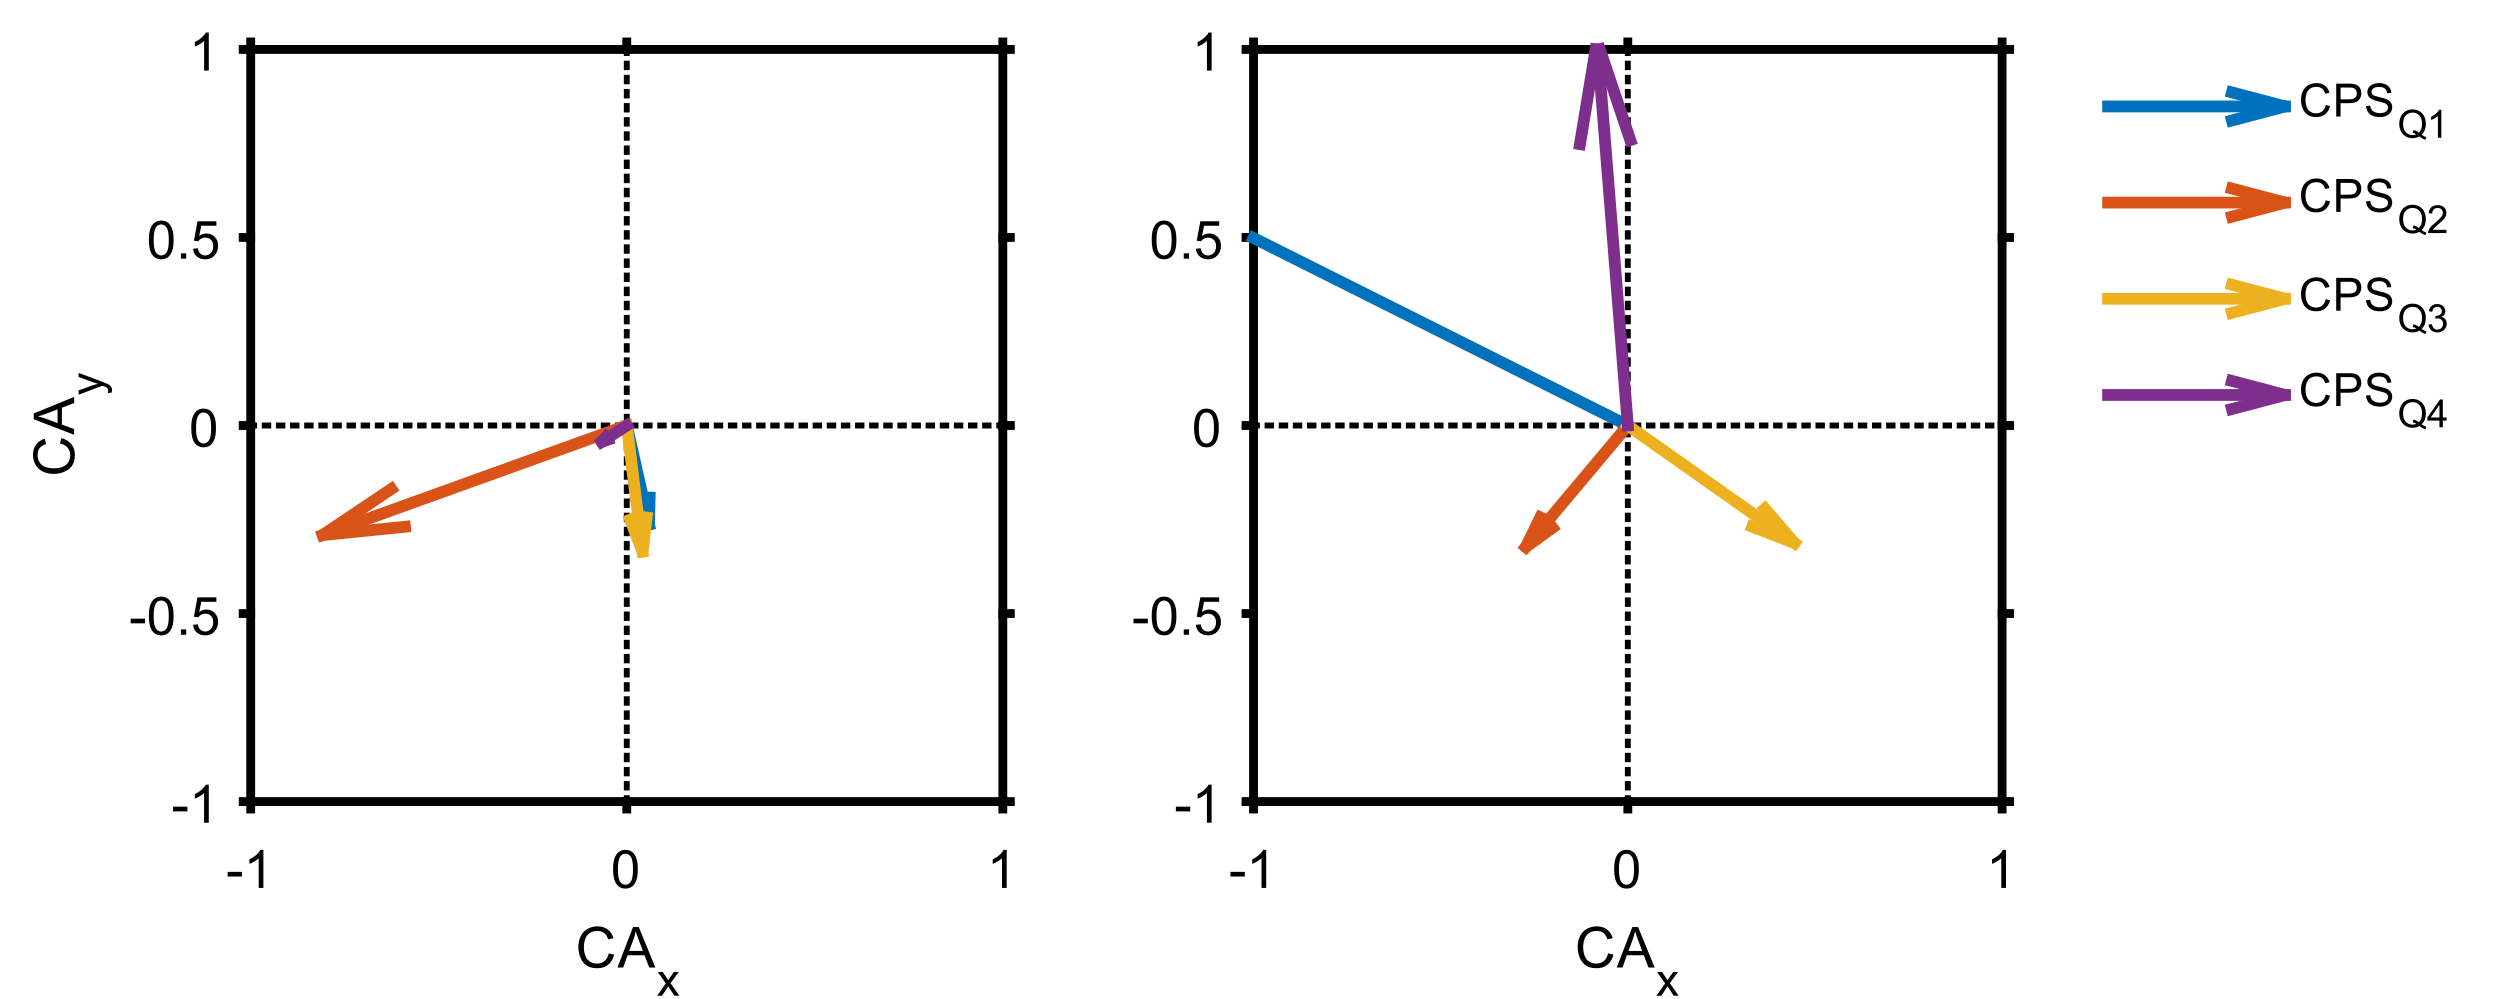 <?xml version="1.0"?>
<!DOCTYPE svg PUBLIC '-//W3C//DTD SVG 1.0//EN'
          'http://www.w3.org/TR/2001/REC-SVG-20010904/DTD/svg10.dtd'>
<svg xmlns:xlink="http://www.w3.org/1999/xlink" style="fill-opacity:1; color-rendering:auto; color-interpolation:auto; text-rendering:auto; stroke:black; stroke-linecap:square; stroke-miterlimit:10; shape-rendering:auto; stroke-opacity:1; fill:black; stroke-dasharray:none; font-weight:normal; stroke-width:1; font-family:'Dialog'; font-style:normal; stroke-linejoin:miter; font-size:12px; stroke-dashoffset:0; image-rendering:auto;" width="708" height="283" xmlns="http://www.w3.org/2000/svg"
><rect width="100%" height="100%" fill="#333333" stroke="none"/><!--Generated by the Batik Graphics2D SVG Generator--><defs id="genericDefs"
  /><g
  ><defs id="defs1"
    ><clipPath clipPathUnits="userSpaceOnUse" id="clipPath1"
      ><path d="M0 0 L708 0 L708 283 L0 283 L0 0 Z"
      /></clipPath
    ></defs
    ><g style="fill:white; stroke:white;"
    ><rect x="0" y="0" width="708" style="clip-path:url(#clipPath1); stroke:none;" height="283"
    /></g
    ><g style="fill:white; text-rendering:optimizeSpeed; color-rendering:optimizeSpeed; image-rendering:optimizeSpeed; shape-rendering:crispEdges; stroke:white; color-interpolation:sRGB;"
    ><rect x="0" width="708" height="283" y="0" style="stroke:none;"
      /><path style="stroke:none;" d="M71 227 L284 227 L284 14 L71 14 Z"
    /></g
    ><g style="text-rendering:geometricPrecision; stroke-width:2.5; color-interpolation:linearRGB; color-rendering:optimizeQuality; image-rendering:optimizeQuality; stroke-linejoin:round;"
    ><line y2="227" style="fill:none;" x1="71" x2="284" y1="227"
      /><line y2="14" style="fill:none;" x1="71" x2="284" y1="14"
      /><line y2="229.13" style="fill:none;" x1="71" x2="71" y1="227"
      /><line y2="229.13" style="fill:none;" x1="177.5" x2="177.5" y1="227"
      /><line y2="229.13" style="fill:none;" x1="284" x2="284" y1="227"
      /><line y2="11.87" style="fill:none;" x1="71" x2="71" y1="14"
      /><line y2="11.87" style="fill:none;" x1="177.5" x2="177.5" y1="14"
      /><line y2="11.87" style="fill:none;" x1="284" x2="284" y1="14"
    /></g
    ><g transform="translate(71,235.463)" style="text-rendering:geometricPrecision; font-size:15px; color-interpolation:linearRGB; color-rendering:optimizeQuality; image-rendering:optimizeQuality;"
    ><path style="stroke:none;" d="M-6.531 12.781 L-6.531 11.453 L-2.469 11.453 L-2.469 12.781 L-6.531 12.781 ZM3.589 16 L2.261 16 L2.261 7.594 Q1.792 8.047 1.019 8.508 Q0.245 8.969 -0.364 9.188 L-0.364 7.906 Q0.73 7.391 1.558 6.656 Q2.386 5.922 2.729 5.219 L3.589 5.219 L3.589 16 Z"
    /></g
    ><g transform="translate(177.5,235.463)" style="text-rendering:geometricPrecision; font-size:15px; color-interpolation:linearRGB; color-rendering:optimizeQuality; image-rendering:optimizeQuality;"
    ><path style="stroke:none;" d="M-3.875 10.703 Q-3.875 8.797 -3.484 7.641 Q-3.094 6.484 -2.32 5.852 Q-1.547 5.219 -0.375 5.219 Q0.484 5.219 1.141 5.57 Q1.797 5.922 2.219 6.57 Q2.641 7.219 2.883 8.164 Q3.125 9.109 3.125 10.703 Q3.125 12.594 2.734 13.758 Q2.344 14.922 1.57 15.555 Q0.797 16.188 -0.375 16.188 Q-1.922 16.188 -2.812 15.062 Q-3.875 13.734 -3.875 10.703 ZM-2.516 10.703 Q-2.516 13.344 -1.898 14.219 Q-1.281 15.094 -0.375 15.094 Q0.531 15.094 1.148 14.219 Q1.766 13.344 1.766 10.703 Q1.766 8.047 1.148 7.18 Q0.531 6.312 -0.391 6.312 Q-1.297 6.312 -1.844 7.078 Q-2.516 8.062 -2.516 10.703 Z"
    /></g
    ><g transform="translate(284,235.463)" style="text-rendering:geometricPrecision; font-size:15px; color-interpolation:linearRGB; color-rendering:optimizeQuality; image-rendering:optimizeQuality;"
    ><path style="stroke:none;" d="M1.094 16 L-0.234 16 L-0.234 7.594 Q-0.703 8.047 -1.477 8.508 Q-2.25 8.969 -2.859 9.188 L-2.859 7.906 Q-1.766 7.391 -0.938 6.656 Q-0.109 5.922 0.234 5.219 L1.094 5.219 L1.094 16 Z"
    /></g
    ><g transform="translate(163,274)" style="text-rendering:geometricPrecision; font-size:16.5px; color-interpolation:linearRGB; color-rendering:optimizeQuality; image-rendering:optimizeQuality;"
    ><path style="stroke:none;" d="M9.406 -4.016 L10.922 -3.641 Q10.453 -1.766 9.211 -0.781 Q7.969 0.203 6.188 0.203 Q4.328 0.203 3.172 -0.555 Q2.016 -1.312 1.406 -2.742 Q0.797 -4.172 0.797 -5.812 Q0.797 -7.609 1.484 -8.938 Q2.172 -10.266 3.43 -10.961 Q4.688 -11.656 6.203 -11.656 Q7.922 -11.656 9.094 -10.781 Q10.266 -9.906 10.734 -8.312 L9.234 -7.969 Q8.844 -9.219 8.086 -9.789 Q7.328 -10.359 6.172 -10.359 Q4.859 -10.359 3.969 -9.727 Q3.078 -9.094 2.719 -8.023 Q2.359 -6.953 2.359 -5.828 Q2.359 -4.359 2.789 -3.273 Q3.219 -2.188 4.117 -1.648 Q5.016 -1.109 6.062 -1.109 Q7.328 -1.109 8.211 -1.844 Q9.094 -2.578 9.406 -4.016 ZM11.862 0 L16.268 -11.453 L17.909 -11.453 L22.596 0 L20.862 0 L19.534 -3.469 L14.737 -3.469 L13.487 0 L11.862 0 ZM15.175 -4.703 L19.065 -4.703 L17.862 -7.875 Q17.315 -9.328 17.049 -10.25 Q16.831 -9.156 16.44 -8.062 L15.175 -4.703 Z"
    /></g
    ><g transform="translate(186,282)" style="text-rendering:geometricPrecision; font-size:13.2px; color-interpolation:linearRGB; color-rendering:optimizeQuality; image-rendering:optimizeQuality;"
    ><path style="stroke:none;" d="M0.094 0 L2.562 -3.5 L0.281 -6.734 L1.703 -6.734 L2.75 -5.156 Q3.031 -4.703 3.219 -4.406 Q3.484 -4.828 3.719 -5.141 L4.859 -6.734 L6.234 -6.734 L3.891 -3.562 L6.406 0 L5 0 L3.625 -2.094 L3.25 -2.656 L1.484 0 L0.094 0 Z"
    /></g
    ><g style="text-rendering:geometricPrecision; stroke-width:2.5; color-interpolation:linearRGB; color-rendering:optimizeQuality; image-rendering:optimizeQuality; stroke-linejoin:round;"
    ><line y2="14" style="fill:none;" x1="71" x2="71" y1="227"
      /><line y2="14" style="fill:none;" x1="284" x2="284" y1="227"
      /><line y2="227" style="fill:none;" x1="71" x2="68.87" y1="227"
      /><line y2="173.75" style="fill:none;" x1="71" x2="68.87" y1="173.75"
      /><line y2="120.5" style="fill:none;" x1="71" x2="68.87" y1="120.5"
      /><line y2="67.25" style="fill:none;" x1="71" x2="68.87" y1="67.25"
      /><line y2="14" style="fill:none;" x1="71" x2="68.87" y1="14"
      /><line y2="227" style="fill:none;" x1="284" x2="286.13" y1="227"
      /><line y2="173.75" style="fill:none;" x1="284" x2="286.13" y1="173.75"
      /><line y2="120.5" style="fill:none;" x1="284" x2="286.13" y1="120.5"
      /><line y2="67.25" style="fill:none;" x1="284" x2="286.13" y1="67.25"
      /><line y2="14" style="fill:none;" x1="284" x2="286.13" y1="14"
    /></g
    ><g transform="translate(62.537,227)" style="text-rendering:geometricPrecision; font-size:15px; color-interpolation:linearRGB; color-rendering:optimizeQuality; image-rendering:optimizeQuality;"
    ><path style="stroke:none;" d="M-13.531 2.781 L-13.531 1.453 L-9.469 1.453 L-9.469 2.781 L-13.531 2.781 ZM-3.411 6 L-4.739 6 L-4.739 -2.406 Q-5.208 -1.953 -5.981 -1.492 Q-6.755 -1.031 -7.364 -0.812 L-7.364 -2.094 Q-6.271 -2.609 -5.442 -3.344 Q-4.614 -4.078 -4.271 -4.781 L-3.411 -4.781 L-3.411 6 Z"
    /></g
    ><g transform="translate(62.537,173.75)" style="text-rendering:geometricPrecision; font-size:15px; color-interpolation:linearRGB; color-rendering:optimizeQuality; image-rendering:optimizeQuality;"
    ><path style="stroke:none;" d="M-25.531 2.781 L-25.531 1.453 L-21.469 1.453 L-21.469 2.781 L-25.531 2.781 ZM-20.38 0.703 Q-20.38 -1.203 -19.989 -2.359 Q-19.599 -3.516 -18.825 -4.148 Q-18.052 -4.781 -16.88 -4.781 Q-16.02 -4.781 -15.364 -4.43 Q-14.708 -4.078 -14.286 -3.43 Q-13.864 -2.781 -13.622 -1.836 Q-13.38 -0.891 -13.38 0.703 Q-13.38 2.594 -13.771 3.758 Q-14.161 4.922 -14.935 5.555 Q-15.708 6.188 -16.88 6.188 Q-18.427 6.188 -19.317 5.062 Q-20.38 3.734 -20.38 0.703 ZM-19.02 0.703 Q-19.02 3.344 -18.403 4.219 Q-17.786 5.094 -16.88 5.094 Q-15.974 5.094 -15.356 4.219 Q-14.739 3.344 -14.739 0.703 Q-14.739 -1.953 -15.356 -2.82 Q-15.974 -3.688 -16.895 -3.688 Q-17.802 -3.688 -18.349 -2.922 Q-19.02 -1.938 -19.02 0.703 ZM-11.303 6 L-11.303 4.5 L-9.803 4.5 L-9.803 6 L-11.303 6 ZM-7.87 3.188 L-6.495 3.062 Q-6.339 4.078 -5.776 4.586 Q-5.214 5.094 -4.417 5.094 Q-3.464 5.094 -2.808 4.375 Q-2.151 3.656 -2.151 2.484 Q-2.151 1.344 -2.784 0.695 Q-3.417 0.047 -4.448 0.047 Q-5.089 0.047 -5.597 0.336 Q-6.104 0.625 -6.401 1.078 L-7.636 0.922 L-6.604 -4.594 L-1.261 -4.594 L-1.261 -3.328 L-5.542 -3.328 L-6.12 -0.453 Q-5.151 -1.125 -4.089 -1.125 Q-2.683 -1.125 -1.722 -0.148 Q-0.761 0.828 -0.761 2.359 Q-0.761 3.812 -1.605 4.875 Q-2.636 6.188 -4.417 6.188 Q-5.886 6.188 -6.815 5.367 Q-7.745 4.547 -7.87 3.188 Z"
    /></g
    ><g transform="translate(62.537,120.5)" style="text-rendering:geometricPrecision; font-size:15px; color-interpolation:linearRGB; color-rendering:optimizeQuality; image-rendering:optimizeQuality;"
    ><path style="stroke:none;" d="M-8.375 0.703 Q-8.375 -1.203 -7.984 -2.359 Q-7.594 -3.516 -6.82 -4.148 Q-6.047 -4.781 -4.875 -4.781 Q-4.016 -4.781 -3.359 -4.43 Q-2.703 -4.078 -2.281 -3.43 Q-1.859 -2.781 -1.617 -1.836 Q-1.375 -0.891 -1.375 0.703 Q-1.375 2.594 -1.766 3.758 Q-2.156 4.922 -2.93 5.555 Q-3.703 6.188 -4.875 6.188 Q-6.422 6.188 -7.312 5.062 Q-8.375 3.734 -8.375 0.703 ZM-7.016 0.703 Q-7.016 3.344 -6.398 4.219 Q-5.781 5.094 -4.875 5.094 Q-3.969 5.094 -3.352 4.219 Q-2.734 3.344 -2.734 0.703 Q-2.734 -1.953 -3.352 -2.82 Q-3.969 -3.688 -4.891 -3.688 Q-5.797 -3.688 -6.344 -2.922 Q-7.016 -1.938 -7.016 0.703 Z"
    /></g
    ><g transform="translate(62.537,67.25)" style="text-rendering:geometricPrecision; font-size:15px; color-interpolation:linearRGB; color-rendering:optimizeQuality; image-rendering:optimizeQuality;"
    ><path style="stroke:none;" d="M-20.375 0.703 Q-20.375 -1.203 -19.984 -2.359 Q-19.594 -3.516 -18.82 -4.148 Q-18.047 -4.781 -16.875 -4.781 Q-16.016 -4.781 -15.359 -4.43 Q-14.703 -4.078 -14.281 -3.43 Q-13.859 -2.781 -13.617 -1.836 Q-13.375 -0.891 -13.375 0.703 Q-13.375 2.594 -13.766 3.758 Q-14.156 4.922 -14.93 5.555 Q-15.703 6.188 -16.875 6.188 Q-18.422 6.188 -19.312 5.062 Q-20.375 3.734 -20.375 0.703 ZM-19.016 0.703 Q-19.016 3.344 -18.398 4.219 Q-17.781 5.094 -16.875 5.094 Q-15.969 5.094 -15.352 4.219 Q-14.734 3.344 -14.734 0.703 Q-14.734 -1.953 -15.352 -2.82 Q-15.969 -3.688 -16.891 -3.688 Q-17.797 -3.688 -18.344 -2.922 Q-19.016 -1.938 -19.016 0.703 ZM-11.298 6 L-11.298 4.5 L-9.798 4.5 L-9.798 6 L-11.298 6 ZM-7.865 3.188 L-6.49 3.062 Q-6.334 4.078 -5.771 4.586 Q-5.209 5.094 -4.412 5.094 Q-3.459 5.094 -2.803 4.375 Q-2.147 3.656 -2.147 2.484 Q-2.147 1.344 -2.779 0.695 Q-3.412 0.047 -4.443 0.047 Q-5.084 0.047 -5.592 0.336 Q-6.1 0.625 -6.396 1.078 L-7.631 0.922 L-6.6 -4.594 L-1.256 -4.594 L-1.256 -3.328 L-5.537 -3.328 L-6.115 -0.453 Q-5.146 -1.125 -4.084 -1.125 Q-2.678 -1.125 -1.717 -0.148 Q-0.756 0.828 -0.756 2.359 Q-0.756 3.812 -1.6 4.875 Q-2.631 6.188 -4.412 6.188 Q-5.881 6.188 -6.811 5.367 Q-7.74 4.547 -7.865 3.188 Z"
    /></g
    ><g transform="translate(62.537,14)" style="text-rendering:geometricPrecision; font-size:15px; color-interpolation:linearRGB; color-rendering:optimizeQuality; image-rendering:optimizeQuality;"
    ><path style="stroke:none;" d="M-3.406 6 L-4.734 6 L-4.734 -2.406 Q-5.203 -1.953 -5.977 -1.492 Q-6.75 -1.031 -7.359 -0.812 L-7.359 -2.094 Q-6.266 -2.609 -5.438 -3.344 Q-4.609 -4.078 -4.266 -4.781 L-3.406 -4.781 L-3.406 6 Z"
    /></g
    ><g transform="translate(21,135) rotate(-90)" style="text-rendering:geometricPrecision; font-size:16.5px; color-interpolation:linearRGB; color-rendering:optimizeQuality; image-rendering:optimizeQuality;"
    ><path style="stroke:none;" d="M9.406 -4.016 L10.922 -3.641 Q10.453 -1.766 9.211 -0.781 Q7.969 0.203 6.188 0.203 Q4.328 0.203 3.172 -0.555 Q2.016 -1.312 1.406 -2.742 Q0.797 -4.172 0.797 -5.812 Q0.797 -7.609 1.484 -8.938 Q2.172 -10.266 3.43 -10.961 Q4.688 -11.656 6.203 -11.656 Q7.922 -11.656 9.094 -10.781 Q10.266 -9.906 10.734 -8.312 L9.234 -7.969 Q8.844 -9.219 8.086 -9.789 Q7.328 -10.359 6.172 -10.359 Q4.859 -10.359 3.969 -9.727 Q3.078 -9.094 2.719 -8.023 Q2.359 -6.953 2.359 -5.828 Q2.359 -4.359 2.789 -3.273 Q3.219 -2.188 4.117 -1.648 Q5.016 -1.109 6.062 -1.109 Q7.328 -1.109 8.211 -1.844 Q9.094 -2.578 9.406 -4.016 ZM11.862 0 L16.268 -11.453 L17.909 -11.453 L22.596 0 L20.862 0 L19.534 -3.469 L14.737 -3.469 L13.487 0 L11.862 0 ZM15.175 -4.703 L19.065 -4.703 L17.862 -7.875 Q17.315 -9.328 17.049 -10.25 Q16.831 -9.156 16.44 -8.062 L15.175 -4.703 Z"
    /></g
    ><g transform="translate(29,112) rotate(-90)" style="text-rendering:geometricPrecision; font-size:13.2px; color-interpolation:linearRGB; color-rendering:optimizeQuality; image-rendering:optimizeQuality;"
    ><path style="stroke:none;" d="M0.812 2.594 L0.672 1.531 Q1.047 1.625 1.328 1.625 Q1.719 1.625 1.945 1.5 Q2.172 1.375 2.312 1.141 Q2.422 0.969 2.672 0.297 Q2.703 0.203 2.766 0.016 L0.203 -6.734 L1.438 -6.734 L2.844 -2.844 Q3.109 -2.094 3.328 -1.281 Q3.531 -2.062 3.797 -2.812 L5.25 -6.734 L6.391 -6.734 L3.828 0.109 Q3.406 1.219 3.188 1.641 Q2.875 2.203 2.484 2.469 Q2.094 2.734 1.547 2.734 Q1.219 2.734 0.812 2.594 Z"
    /></g
    ><g style="stroke-linecap:butt; text-rendering:geometricPrecision; image-rendering:optimizeQuality; color-rendering:optimizeQuality; stroke-linejoin:bevel; stroke-dasharray:1,3; color-interpolation:linearRGB; stroke-width:1.667; stroke-miterlimit:1;"
    ><line y2="13.975" style="fill:none;" x1="177.5" x2="177.5" y1="227.025"
      /><line y2="120.5" style="fill:none;" x1="70.975" x2="284.025" y1="120.5"
    /></g
    ><g style="stroke-linecap:butt; fill:rgb(0,114,189); text-rendering:geometricPrecision; image-rendering:optimizeQuality; color-rendering:optimizeQuality; stroke-linejoin:round; stroke:rgb(0,114,189); color-interpolation:linearRGB; stroke-width:3.333;"
    ><path d="M183.986 140.927 L183.803 148.56 L180.372 141.738" style="fill:none; fill-rule:evenodd;"
      /><line y2="148.56" style="fill:none;" x1="177.5" x2="183.803" y1="120.5"
      /><path d="M114.678 149.177 L91.355 151.537 L110.824 138.479" style="fill:none; fill-rule:evenodd; stroke:rgb(217,83,25);"
      /><line x1="177.5" x2="91.355" y1="120.5" style="fill:none; stroke:rgb(217,83,25);" y2="151.537"
      /><path d="M183.142 146.571 L181.975 156.222 L178.463 147.158" style="fill:none; fill-rule:evenodd; stroke:rgb(237,177,32);"
      /><line x1="177.5" x2="181.975" y1="120.5" style="fill:none; stroke:rgb(237,177,32);" y2="156.222"
      /><path d="M172.199 124.51 L170.362 125.143 L171.685 123.72" style="fill:none; fill-rule:evenodd; stroke:rgb(126,47,142);"
      /><line x1="177.5" x2="170.362" y1="120.5" style="fill:none; stroke:rgb(126,47,142);" y2="125.143"
    /></g
    ><g style="fill:white; text-rendering:optimizeSpeed; color-rendering:optimizeSpeed; image-rendering:optimizeSpeed; shape-rendering:crispEdges; stroke:white; color-interpolation:sRGB;"
    ><path style="stroke:none;" d="M355 227 L567 227 L567 14 L355 14 Z"
    /></g
    ><g style="text-rendering:geometricPrecision; stroke-width:2.5; color-interpolation:linearRGB; color-rendering:optimizeQuality; image-rendering:optimizeQuality; stroke-linejoin:round;"
    ><line y2="227" style="fill:none;" x1="355" x2="567" y1="227"
      /><line y2="14" style="fill:none;" x1="355" x2="567" y1="14"
      /><line y2="229.13" style="fill:none;" x1="355" x2="355" y1="227"
      /><line y2="229.13" style="fill:none;" x1="461" x2="461" y1="227"
      /><line y2="229.13" style="fill:none;" x1="567" x2="567" y1="227"
      /><line y2="11.87" style="fill:none;" x1="355" x2="355" y1="14"
      /><line y2="11.87" style="fill:none;" x1="461" x2="461" y1="14"
      /><line y2="11.87" style="fill:none;" x1="567" x2="567" y1="14"
    /></g
    ><g transform="translate(355,235.463)" style="text-rendering:geometricPrecision; font-size:15px; color-interpolation:linearRGB; color-rendering:optimizeQuality; image-rendering:optimizeQuality;"
    ><path style="stroke:none;" d="M-6.531 12.781 L-6.531 11.453 L-2.469 11.453 L-2.469 12.781 L-6.531 12.781 ZM3.589 16 L2.261 16 L2.261 7.594 Q1.792 8.047 1.019 8.508 Q0.245 8.969 -0.364 9.188 L-0.364 7.906 Q0.73 7.391 1.558 6.656 Q2.386 5.922 2.729 5.219 L3.589 5.219 L3.589 16 Z"
    /></g
    ><g transform="translate(461,235.463)" style="text-rendering:geometricPrecision; font-size:15px; color-interpolation:linearRGB; color-rendering:optimizeQuality; image-rendering:optimizeQuality;"
    ><path style="stroke:none;" d="M-3.875 10.703 Q-3.875 8.797 -3.484 7.641 Q-3.094 6.484 -2.32 5.852 Q-1.547 5.219 -0.375 5.219 Q0.484 5.219 1.141 5.57 Q1.797 5.922 2.219 6.57 Q2.641 7.219 2.883 8.164 Q3.125 9.109 3.125 10.703 Q3.125 12.594 2.734 13.758 Q2.344 14.922 1.57 15.555 Q0.797 16.188 -0.375 16.188 Q-1.922 16.188 -2.812 15.062 Q-3.875 13.734 -3.875 10.703 ZM-2.516 10.703 Q-2.516 13.344 -1.898 14.219 Q-1.281 15.094 -0.375 15.094 Q0.531 15.094 1.148 14.219 Q1.766 13.344 1.766 10.703 Q1.766 8.047 1.148 7.18 Q0.531 6.312 -0.391 6.312 Q-1.297 6.312 -1.844 7.078 Q-2.516 8.062 -2.516 10.703 Z"
    /></g
    ><g transform="translate(567,235.463)" style="text-rendering:geometricPrecision; font-size:15px; color-interpolation:linearRGB; color-rendering:optimizeQuality; image-rendering:optimizeQuality;"
    ><path style="stroke:none;" d="M1.094 16 L-0.234 16 L-0.234 7.594 Q-0.703 8.047 -1.477 8.508 Q-2.25 8.969 -2.859 9.188 L-2.859 7.906 Q-1.766 7.391 -0.938 6.656 Q-0.109 5.922 0.234 5.219 L1.094 5.219 L1.094 16 Z"
    /></g
    ><g transform="translate(446,274)" style="text-rendering:geometricPrecision; font-size:16.5px; color-interpolation:linearRGB; color-rendering:optimizeQuality; image-rendering:optimizeQuality;"
    ><path style="stroke:none;" d="M9.406 -4.016 L10.922 -3.641 Q10.453 -1.766 9.211 -0.781 Q7.969 0.203 6.188 0.203 Q4.328 0.203 3.172 -0.555 Q2.016 -1.312 1.406 -2.742 Q0.797 -4.172 0.797 -5.812 Q0.797 -7.609 1.484 -8.938 Q2.172 -10.266 3.43 -10.961 Q4.688 -11.656 6.203 -11.656 Q7.922 -11.656 9.094 -10.781 Q10.266 -9.906 10.734 -8.312 L9.234 -7.969 Q8.844 -9.219 8.086 -9.789 Q7.328 -10.359 6.172 -10.359 Q4.859 -10.359 3.969 -9.727 Q3.078 -9.094 2.719 -8.023 Q2.359 -6.953 2.359 -5.828 Q2.359 -4.359 2.789 -3.273 Q3.219 -2.188 4.117 -1.648 Q5.016 -1.109 6.062 -1.109 Q7.328 -1.109 8.211 -1.844 Q9.094 -2.578 9.406 -4.016 ZM11.862 0 L16.268 -11.453 L17.909 -11.453 L22.596 0 L20.862 0 L19.534 -3.469 L14.737 -3.469 L13.487 0 L11.862 0 ZM15.175 -4.703 L19.065 -4.703 L17.862 -7.875 Q17.315 -9.328 17.049 -10.25 Q16.831 -9.156 16.44 -8.062 L15.175 -4.703 Z"
    /></g
    ><g transform="translate(469,282)" style="text-rendering:geometricPrecision; font-size:13.2px; color-interpolation:linearRGB; color-rendering:optimizeQuality; image-rendering:optimizeQuality;"
    ><path style="stroke:none;" d="M0.094 0 L2.562 -3.5 L0.281 -6.734 L1.703 -6.734 L2.75 -5.156 Q3.031 -4.703 3.219 -4.406 Q3.484 -4.828 3.719 -5.141 L4.859 -6.734 L6.234 -6.734 L3.891 -3.562 L6.406 0 L5 0 L3.625 -2.094 L3.25 -2.656 L1.484 0 L0.094 0 Z"
    /></g
    ><g style="text-rendering:geometricPrecision; stroke-width:2.5; color-interpolation:linearRGB; color-rendering:optimizeQuality; image-rendering:optimizeQuality; stroke-linejoin:round;"
    ><line y2="14" style="fill:none;" x1="355" x2="355" y1="227"
      /><line y2="14" style="fill:none;" x1="567" x2="567" y1="227"
      /><line y2="227" style="fill:none;" x1="355" x2="352.87" y1="227"
      /><line y2="173.75" style="fill:none;" x1="355" x2="352.87" y1="173.75"
      /><line y2="120.5" style="fill:none;" x1="355" x2="352.87" y1="120.5"
      /><line y2="67.25" style="fill:none;" x1="355" x2="352.87" y1="67.25"
      /><line y2="14" style="fill:none;" x1="355" x2="352.87" y1="14"
      /><line y2="227" style="fill:none;" x1="567" x2="569.13" y1="227"
      /><line y2="173.75" style="fill:none;" x1="567" x2="569.13" y1="173.75"
      /><line y2="120.5" style="fill:none;" x1="567" x2="569.13" y1="120.5"
      /><line y2="67.25" style="fill:none;" x1="567" x2="569.13" y1="67.25"
      /><line y2="14" style="fill:none;" x1="567" x2="569.13" y1="14"
    /></g
    ><g transform="translate(346.537,227)" style="text-rendering:geometricPrecision; font-size:15px; color-interpolation:linearRGB; color-rendering:optimizeQuality; image-rendering:optimizeQuality;"
    ><path style="stroke:none;" d="M-13.531 2.781 L-13.531 1.453 L-9.469 1.453 L-9.469 2.781 L-13.531 2.781 ZM-3.411 6 L-4.739 6 L-4.739 -2.406 Q-5.208 -1.953 -5.981 -1.492 Q-6.755 -1.031 -7.364 -0.812 L-7.364 -2.094 Q-6.271 -2.609 -5.442 -3.344 Q-4.614 -4.078 -4.271 -4.781 L-3.411 -4.781 L-3.411 6 Z"
    /></g
    ><g transform="translate(346.537,173.75)" style="text-rendering:geometricPrecision; font-size:15px; color-interpolation:linearRGB; color-rendering:optimizeQuality; image-rendering:optimizeQuality;"
    ><path style="stroke:none;" d="M-25.531 2.781 L-25.531 1.453 L-21.469 1.453 L-21.469 2.781 L-25.531 2.781 ZM-20.38 0.703 Q-20.38 -1.203 -19.989 -2.359 Q-19.599 -3.516 -18.825 -4.148 Q-18.052 -4.781 -16.88 -4.781 Q-16.02 -4.781 -15.364 -4.43 Q-14.708 -4.078 -14.286 -3.43 Q-13.864 -2.781 -13.622 -1.836 Q-13.38 -0.891 -13.38 0.703 Q-13.38 2.594 -13.771 3.758 Q-14.161 4.922 -14.935 5.555 Q-15.708 6.188 -16.88 6.188 Q-18.427 6.188 -19.317 5.062 Q-20.38 3.734 -20.38 0.703 ZM-19.02 0.703 Q-19.02 3.344 -18.403 4.219 Q-17.786 5.094 -16.88 5.094 Q-15.974 5.094 -15.356 4.219 Q-14.739 3.344 -14.739 0.703 Q-14.739 -1.953 -15.356 -2.82 Q-15.974 -3.688 -16.895 -3.688 Q-17.802 -3.688 -18.349 -2.922 Q-19.02 -1.938 -19.02 0.703 ZM-11.303 6 L-11.303 4.5 L-9.803 4.5 L-9.803 6 L-11.303 6 ZM-7.87 3.188 L-6.495 3.062 Q-6.339 4.078 -5.776 4.586 Q-5.214 5.094 -4.417 5.094 Q-3.464 5.094 -2.808 4.375 Q-2.151 3.656 -2.151 2.484 Q-2.151 1.344 -2.784 0.695 Q-3.417 0.047 -4.448 0.047 Q-5.089 0.047 -5.597 0.336 Q-6.104 0.625 -6.401 1.078 L-7.636 0.922 L-6.604 -4.594 L-1.261 -4.594 L-1.261 -3.328 L-5.542 -3.328 L-6.12 -0.453 Q-5.151 -1.125 -4.089 -1.125 Q-2.683 -1.125 -1.722 -0.148 Q-0.761 0.828 -0.761 2.359 Q-0.761 3.812 -1.605 4.875 Q-2.636 6.188 -4.417 6.188 Q-5.886 6.188 -6.815 5.367 Q-7.745 4.547 -7.87 3.188 Z"
    /></g
    ><g transform="translate(346.537,120.5)" style="text-rendering:geometricPrecision; font-size:15px; color-interpolation:linearRGB; color-rendering:optimizeQuality; image-rendering:optimizeQuality;"
    ><path style="stroke:none;" d="M-8.375 0.703 Q-8.375 -1.203 -7.984 -2.359 Q-7.594 -3.516 -6.82 -4.148 Q-6.047 -4.781 -4.875 -4.781 Q-4.016 -4.781 -3.359 -4.43 Q-2.703 -4.078 -2.281 -3.43 Q-1.859 -2.781 -1.617 -1.836 Q-1.375 -0.891 -1.375 0.703 Q-1.375 2.594 -1.766 3.758 Q-2.156 4.922 -2.93 5.555 Q-3.703 6.188 -4.875 6.188 Q-6.422 6.188 -7.312 5.062 Q-8.375 3.734 -8.375 0.703 ZM-7.016 0.703 Q-7.016 3.344 -6.398 4.219 Q-5.781 5.094 -4.875 5.094 Q-3.969 5.094 -3.352 4.219 Q-2.734 3.344 -2.734 0.703 Q-2.734 -1.953 -3.352 -2.82 Q-3.969 -3.688 -4.891 -3.688 Q-5.797 -3.688 -6.344 -2.922 Q-7.016 -1.938 -7.016 0.703 Z"
    /></g
    ><g transform="translate(346.537,67.25)" style="text-rendering:geometricPrecision; font-size:15px; color-interpolation:linearRGB; color-rendering:optimizeQuality; image-rendering:optimizeQuality;"
    ><path style="stroke:none;" d="M-20.375 0.703 Q-20.375 -1.203 -19.984 -2.359 Q-19.594 -3.516 -18.82 -4.148 Q-18.047 -4.781 -16.875 -4.781 Q-16.016 -4.781 -15.359 -4.43 Q-14.703 -4.078 -14.281 -3.43 Q-13.859 -2.781 -13.617 -1.836 Q-13.375 -0.891 -13.375 0.703 Q-13.375 2.594 -13.766 3.758 Q-14.156 4.922 -14.93 5.555 Q-15.703 6.188 -16.875 6.188 Q-18.422 6.188 -19.312 5.062 Q-20.375 3.734 -20.375 0.703 ZM-19.016 0.703 Q-19.016 3.344 -18.398 4.219 Q-17.781 5.094 -16.875 5.094 Q-15.969 5.094 -15.352 4.219 Q-14.734 3.344 -14.734 0.703 Q-14.734 -1.953 -15.352 -2.82 Q-15.969 -3.688 -16.891 -3.688 Q-17.797 -3.688 -18.344 -2.922 Q-19.016 -1.938 -19.016 0.703 ZM-11.298 6 L-11.298 4.5 L-9.798 4.5 L-9.798 6 L-11.298 6 ZM-7.865 3.188 L-6.49 3.062 Q-6.334 4.078 -5.771 4.586 Q-5.209 5.094 -4.412 5.094 Q-3.459 5.094 -2.803 4.375 Q-2.147 3.656 -2.147 2.484 Q-2.147 1.344 -2.779 0.695 Q-3.412 0.047 -4.443 0.047 Q-5.084 0.047 -5.592 0.336 Q-6.1 0.625 -6.396 1.078 L-7.631 0.922 L-6.6 -4.594 L-1.256 -4.594 L-1.256 -3.328 L-5.537 -3.328 L-6.115 -0.453 Q-5.146 -1.125 -4.084 -1.125 Q-2.678 -1.125 -1.717 -0.148 Q-0.756 0.828 -0.756 2.359 Q-0.756 3.812 -1.6 4.875 Q-2.631 6.188 -4.412 6.188 Q-5.881 6.188 -6.811 5.367 Q-7.74 4.547 -7.865 3.188 Z"
    /></g
    ><g transform="translate(346.537,14)" style="text-rendering:geometricPrecision; font-size:15px; color-interpolation:linearRGB; color-rendering:optimizeQuality; image-rendering:optimizeQuality;"
    ><path style="stroke:none;" d="M-3.406 6 L-4.734 6 L-4.734 -2.406 Q-5.203 -1.953 -5.977 -1.492 Q-6.75 -1.031 -7.359 -0.812 L-7.359 -2.094 Q-6.266 -2.609 -5.438 -3.344 Q-4.609 -4.078 -4.266 -4.781 L-3.406 -4.781 L-3.406 6 Z"
    /></g
    ><g style="stroke-linecap:butt; text-rendering:geometricPrecision; image-rendering:optimizeQuality; color-rendering:optimizeQuality; stroke-linejoin:bevel; stroke-dasharray:1,3; color-interpolation:linearRGB; stroke-width:1.667; stroke-miterlimit:1;"
    ><line y2="13.975" style="fill:none;" x1="461" x2="461" y1="227.025"
      /><line y2="120.5" style="fill:none;" x1="354.975" x2="567.025" y1="120.5"
    /></g
    ><g style="stroke-linecap:butt; fill:rgb(0,114,189); text-rendering:geometricPrecision; image-rendering:optimizeQuality; color-rendering:optimizeQuality; stroke-linejoin:round; stroke:rgb(0,114,189); color-interpolation:linearRGB; stroke-width:3.333;"
    ><line y2="67.406" style="fill:none;" x1="461" x2="354.975" y1="120.5"
      /><path d="M439.664 149.447 L432.103 154.931 L436.206 146.517" style="fill:none; fill-rule:evenodd; stroke:rgb(217,83,25);"
      /><line x1="461" x2="432.103" y1="120.5" style="fill:none; stroke:rgb(217,83,25);" y2="154.931"
      /><path d="M499.815 144.048 L508.229 153.808 L496.233 149.174" style="fill:none; fill-rule:evenodd; stroke:rgb(237,177,32);"
      /><line x1="461" x2="508.229" y1="120.5" style="fill:none; stroke:rgb(237,177,32);" y2="153.808"
      /><line x1="447.442" x2="451.884" y1="40.827" style="fill:none; stroke:rgb(126,47,142);" y2="13.975"
      /><line x1="453.078" x2="461.704" y1="13.975" style="fill:none; stroke:rgb(126,47,142);" y2="39.674"
      /><line x1="461" x2="452.469" y1="120.5" style="fill:none; stroke:rgb(126,47,142);" y2="13.975"
    /></g
    ><g transform="translate(651,33)" style="text-rendering:geometricPrecision; font-size:13.333px; color-interpolation:linearRGB; color-rendering:optimizeQuality; image-rendering:optimizeQuality;"
    ><path style="stroke:none;" d="M7.641 -3.266 L8.875 -2.953 Q8.484 -1.438 7.477 -0.641 Q6.469 0.156 5.016 0.156 Q3.516 0.156 2.57 -0.453 Q1.625 -1.062 1.133 -2.227 Q0.641 -3.391 0.641 -4.719 Q0.641 -6.172 1.203 -7.258 Q1.766 -8.344 2.789 -8.906 Q3.812 -9.469 5.047 -9.469 Q6.438 -9.469 7.391 -8.758 Q8.344 -8.047 8.719 -6.75 L7.5 -6.469 Q7.172 -7.484 6.562 -7.945 Q5.953 -8.406 5.016 -8.406 Q3.938 -8.406 3.219 -7.891 Q2.5 -7.375 2.211 -6.516 Q1.922 -5.656 1.922 -4.734 Q1.922 -3.547 2.266 -2.656 Q2.609 -1.766 3.336 -1.328 Q4.062 -0.891 4.922 -0.891 Q5.953 -0.891 6.672 -1.492 Q7.391 -2.094 7.641 -3.266 ZM10.614 0 L10.614 -9.312 L14.13 -9.312 Q15.051 -9.312 15.536 -9.219 Q16.223 -9.109 16.692 -8.789 Q17.161 -8.469 17.442 -7.891 Q17.723 -7.312 17.723 -6.609 Q17.723 -5.422 16.965 -4.602 Q16.208 -3.781 14.239 -3.781 L11.848 -3.781 L11.848 0 L10.614 0 ZM11.848 -4.875 L14.255 -4.875 Q15.442 -4.875 15.95 -5.32 Q16.458 -5.766 16.458 -6.578 Q16.458 -7.156 16.161 -7.57 Q15.864 -7.984 15.38 -8.125 Q15.067 -8.203 14.223 -8.203 L11.848 -8.203 L11.848 -4.875 ZM19.071 -2.984 L20.243 -3.094 Q20.321 -2.391 20.626 -1.945 Q20.931 -1.5 21.564 -1.227 Q22.196 -0.953 22.993 -0.953 Q23.696 -0.953 24.235 -1.156 Q24.774 -1.359 25.04 -1.727 Q25.306 -2.094 25.306 -2.531 Q25.306 -2.969 25.048 -3.297 Q24.79 -3.625 24.212 -3.844 Q23.837 -3.984 22.556 -4.297 Q21.274 -4.609 20.759 -4.875 Q20.087 -5.219 19.759 -5.742 Q19.431 -6.266 19.431 -6.906 Q19.431 -7.609 19.829 -8.219 Q20.228 -8.828 21.001 -9.148 Q21.774 -9.469 22.712 -9.469 Q23.743 -9.469 24.532 -9.133 Q25.321 -8.797 25.751 -8.148 Q26.181 -7.5 26.212 -6.688 L25.024 -6.594 Q24.931 -7.484 24.384 -7.93 Q23.837 -8.375 22.759 -8.375 Q21.649 -8.375 21.134 -7.969 Q20.618 -7.562 20.618 -6.984 Q20.618 -6.484 20.978 -6.156 Q21.337 -5.828 22.837 -5.492 Q24.337 -5.156 24.899 -4.906 Q25.712 -4.531 26.095 -3.953 Q26.478 -3.375 26.478 -2.625 Q26.478 -1.891 26.056 -1.234 Q25.634 -0.578 24.837 -0.211 Q24.04 0.156 23.04 0.156 Q21.774 0.156 20.923 -0.211 Q20.071 -0.578 19.587 -1.32 Q19.103 -2.062 19.071 -2.984 Z"
    /></g
    ><g transform="translate(679,39)" style="text-rendering:geometricPrecision; font-size:10.667px; color-interpolation:linearRGB; color-rendering:optimizeQuality; image-rendering:optimizeQuality;"
    ><path style="stroke:none;" d="M6.812 -0.844 Q7.547 -0.344 8.156 -0.109 L7.844 0.609 Q7 0.312 6.156 -0.359 Q5.281 0.141 4.219 0.141 Q3.156 0.141 2.281 -0.375 Q1.406 -0.891 0.938 -1.828 Q0.469 -2.766 0.469 -3.938 Q0.469 -5.109 0.945 -6.062 Q1.422 -7.016 2.289 -7.516 Q3.156 -8.016 4.25 -8.016 Q5.328 -8.016 6.203 -7.5 Q7.078 -6.984 7.539 -6.047 Q8 -5.109 8 -3.938 Q8 -2.969 7.703 -2.195 Q7.406 -1.422 6.812 -0.844 ZM4.516 -2.172 Q5.422 -1.922 6.016 -1.422 Q6.922 -2.266 6.922 -3.938 Q6.922 -4.906 6.602 -5.617 Q6.281 -6.328 5.656 -6.719 Q5.031 -7.109 4.25 -7.109 Q3.078 -7.109 2.312 -6.312 Q1.547 -5.516 1.547 -3.938 Q1.547 -2.406 2.305 -1.578 Q3.062 -0.75 4.25 -0.75 Q4.812 -0.75 5.297 -0.969 Q4.812 -1.281 4.266 -1.422 L4.516 -2.172 ZM12.383 0 L11.414 0 L11.414 -6.156 Q11.07 -5.828 10.508 -5.492 Q9.945 -5.156 9.492 -5 L9.492 -5.938 Q10.304 -6.312 10.906 -6.852 Q11.508 -7.391 11.758 -7.906 L12.383 -7.906 L12.383 0 Z"
    /></g
    ><g style="stroke-linecap:butt; fill:rgb(0,114,189); text-rendering:geometricPrecision; image-rendering:optimizeQuality; color-rendering:optimizeQuality; stroke-linejoin:round; stroke:rgb(0,114,189); color-interpolation:linearRGB; stroke-width:3.333;"
    ><line y2="30.142" style="fill:none;" x1="597.012" x2="647.129" y1="30.142"
      /><path d="M632.094 34.119 L647.129 30.142 L632.094 26.164" style="fill:none; fill-rule:evenodd;"
    /></g
    ><g transform="translate(651,60)" style="text-rendering:geometricPrecision; font-size:13.333px; color-interpolation:linearRGB; color-rendering:optimizeQuality; image-rendering:optimizeQuality;"
    ><path style="stroke:none;" d="M7.641 -3.266 L8.875 -2.953 Q8.484 -1.438 7.477 -0.641 Q6.469 0.156 5.016 0.156 Q3.516 0.156 2.57 -0.453 Q1.625 -1.062 1.133 -2.227 Q0.641 -3.391 0.641 -4.719 Q0.641 -6.172 1.203 -7.258 Q1.766 -8.344 2.789 -8.906 Q3.812 -9.469 5.047 -9.469 Q6.438 -9.469 7.391 -8.758 Q8.344 -8.047 8.719 -6.75 L7.5 -6.469 Q7.172 -7.484 6.562 -7.945 Q5.953 -8.406 5.016 -8.406 Q3.938 -8.406 3.219 -7.891 Q2.5 -7.375 2.211 -6.516 Q1.922 -5.656 1.922 -4.734 Q1.922 -3.547 2.266 -2.656 Q2.609 -1.766 3.336 -1.328 Q4.062 -0.891 4.922 -0.891 Q5.953 -0.891 6.672 -1.492 Q7.391 -2.094 7.641 -3.266 ZM10.614 0 L10.614 -9.312 L14.13 -9.312 Q15.051 -9.312 15.536 -9.219 Q16.223 -9.109 16.692 -8.789 Q17.161 -8.469 17.442 -7.891 Q17.723 -7.312 17.723 -6.609 Q17.723 -5.422 16.965 -4.602 Q16.208 -3.781 14.239 -3.781 L11.848 -3.781 L11.848 0 L10.614 0 ZM11.848 -4.875 L14.255 -4.875 Q15.442 -4.875 15.95 -5.32 Q16.458 -5.766 16.458 -6.578 Q16.458 -7.156 16.161 -7.57 Q15.864 -7.984 15.38 -8.125 Q15.067 -8.203 14.223 -8.203 L11.848 -8.203 L11.848 -4.875 ZM19.071 -2.984 L20.243 -3.094 Q20.321 -2.391 20.626 -1.945 Q20.931 -1.5 21.564 -1.227 Q22.196 -0.953 22.993 -0.953 Q23.696 -0.953 24.235 -1.156 Q24.774 -1.359 25.04 -1.727 Q25.306 -2.094 25.306 -2.531 Q25.306 -2.969 25.048 -3.297 Q24.79 -3.625 24.212 -3.844 Q23.837 -3.984 22.556 -4.297 Q21.274 -4.609 20.759 -4.875 Q20.087 -5.219 19.759 -5.742 Q19.431 -6.266 19.431 -6.906 Q19.431 -7.609 19.829 -8.219 Q20.228 -8.828 21.001 -9.148 Q21.774 -9.469 22.712 -9.469 Q23.743 -9.469 24.532 -9.133 Q25.321 -8.797 25.751 -8.148 Q26.181 -7.5 26.212 -6.688 L25.024 -6.594 Q24.931 -7.484 24.384 -7.93 Q23.837 -8.375 22.759 -8.375 Q21.649 -8.375 21.134 -7.969 Q20.618 -7.562 20.618 -6.984 Q20.618 -6.484 20.978 -6.156 Q21.337 -5.828 22.837 -5.492 Q24.337 -5.156 24.899 -4.906 Q25.712 -4.531 26.095 -3.953 Q26.478 -3.375 26.478 -2.625 Q26.478 -1.891 26.056 -1.234 Q25.634 -0.578 24.837 -0.211 Q24.04 0.156 23.04 0.156 Q21.774 0.156 20.923 -0.211 Q20.071 -0.578 19.587 -1.32 Q19.103 -2.062 19.071 -2.984 Z"
    /></g
    ><g transform="translate(679,66)" style="text-rendering:geometricPrecision; font-size:10.667px; color-interpolation:linearRGB; color-rendering:optimizeQuality; image-rendering:optimizeQuality;"
    ><path style="stroke:none;" d="M6.812 -0.844 Q7.547 -0.344 8.156 -0.109 L7.844 0.609 Q7 0.312 6.156 -0.359 Q5.281 0.141 4.219 0.141 Q3.156 0.141 2.281 -0.375 Q1.406 -0.891 0.938 -1.828 Q0.469 -2.766 0.469 -3.938 Q0.469 -5.109 0.945 -6.062 Q1.422 -7.016 2.289 -7.516 Q3.156 -8.016 4.25 -8.016 Q5.328 -8.016 6.203 -7.5 Q7.078 -6.984 7.539 -6.047 Q8 -5.109 8 -3.938 Q8 -2.969 7.703 -2.195 Q7.406 -1.422 6.812 -0.844 ZM4.516 -2.172 Q5.422 -1.922 6.016 -1.422 Q6.922 -2.266 6.922 -3.938 Q6.922 -4.906 6.602 -5.617 Q6.281 -6.328 5.656 -6.719 Q5.031 -7.109 4.25 -7.109 Q3.078 -7.109 2.312 -6.312 Q1.547 -5.516 1.547 -3.938 Q1.547 -2.406 2.305 -1.578 Q3.062 -0.75 4.25 -0.75 Q4.812 -0.75 5.297 -0.969 Q4.812 -1.281 4.266 -1.422 L4.516 -2.172 ZM13.82 -0.922 L13.82 0 L8.617 0 Q8.617 -0.344 8.742 -0.672 Q8.929 -1.203 9.367 -1.719 Q9.804 -2.234 10.633 -2.906 Q11.914 -3.969 12.367 -4.578 Q12.82 -5.188 12.82 -5.734 Q12.82 -6.312 12.414 -6.711 Q12.008 -7.109 11.336 -7.109 Q10.648 -7.109 10.226 -6.688 Q9.804 -6.266 9.804 -5.531 L8.804 -5.625 Q8.914 -6.734 9.578 -7.32 Q10.242 -7.906 11.367 -7.906 Q12.492 -7.906 13.156 -7.281 Q13.82 -6.656 13.82 -5.719 Q13.82 -5.25 13.625 -4.789 Q13.429 -4.328 12.984 -3.828 Q12.539 -3.328 11.492 -2.438 Q10.617 -1.719 10.375 -1.453 Q10.133 -1.188 9.961 -0.922 L13.82 -0.922 Z"
    /></g
    ><g style="stroke-linecap:butt; fill:rgb(217,83,25); text-rendering:geometricPrecision; image-rendering:optimizeQuality; color-rendering:optimizeQuality; stroke-linejoin:round; stroke:rgb(217,83,25); color-interpolation:linearRGB; stroke-width:3.333;"
    ><line y2="57.38" style="fill:none;" x1="597.012" x2="647.129" y1="57.38"
      /><path d="M632.094 61.358 L647.129 57.38 L632.094 53.403" style="fill:none; fill-rule:evenodd;"
    /></g
    ><g transform="translate(651,88)" style="text-rendering:geometricPrecision; font-size:13.333px; color-interpolation:linearRGB; color-rendering:optimizeQuality; image-rendering:optimizeQuality;"
    ><path style="stroke:none;" d="M7.641 -3.266 L8.875 -2.953 Q8.484 -1.438 7.477 -0.641 Q6.469 0.156 5.016 0.156 Q3.516 0.156 2.57 -0.453 Q1.625 -1.062 1.133 -2.227 Q0.641 -3.391 0.641 -4.719 Q0.641 -6.172 1.203 -7.258 Q1.766 -8.344 2.789 -8.906 Q3.812 -9.469 5.047 -9.469 Q6.438 -9.469 7.391 -8.758 Q8.344 -8.047 8.719 -6.75 L7.5 -6.469 Q7.172 -7.484 6.562 -7.945 Q5.953 -8.406 5.016 -8.406 Q3.938 -8.406 3.219 -7.891 Q2.5 -7.375 2.211 -6.516 Q1.922 -5.656 1.922 -4.734 Q1.922 -3.547 2.266 -2.656 Q2.609 -1.766 3.336 -1.328 Q4.062 -0.891 4.922 -0.891 Q5.953 -0.891 6.672 -1.492 Q7.391 -2.094 7.641 -3.266 ZM10.614 0 L10.614 -9.312 L14.13 -9.312 Q15.051 -9.312 15.536 -9.219 Q16.223 -9.109 16.692 -8.789 Q17.161 -8.469 17.442 -7.891 Q17.723 -7.312 17.723 -6.609 Q17.723 -5.422 16.965 -4.602 Q16.208 -3.781 14.239 -3.781 L11.848 -3.781 L11.848 0 L10.614 0 ZM11.848 -4.875 L14.255 -4.875 Q15.442 -4.875 15.95 -5.32 Q16.458 -5.766 16.458 -6.578 Q16.458 -7.156 16.161 -7.57 Q15.864 -7.984 15.38 -8.125 Q15.067 -8.203 14.223 -8.203 L11.848 -8.203 L11.848 -4.875 ZM19.071 -2.984 L20.243 -3.094 Q20.321 -2.391 20.626 -1.945 Q20.931 -1.5 21.564 -1.227 Q22.196 -0.953 22.993 -0.953 Q23.696 -0.953 24.235 -1.156 Q24.774 -1.359 25.04 -1.727 Q25.306 -2.094 25.306 -2.531 Q25.306 -2.969 25.048 -3.297 Q24.79 -3.625 24.212 -3.844 Q23.837 -3.984 22.556 -4.297 Q21.274 -4.609 20.759 -4.875 Q20.087 -5.219 19.759 -5.742 Q19.431 -6.266 19.431 -6.906 Q19.431 -7.609 19.829 -8.219 Q20.228 -8.828 21.001 -9.148 Q21.774 -9.469 22.712 -9.469 Q23.743 -9.469 24.532 -9.133 Q25.321 -8.797 25.751 -8.148 Q26.181 -7.5 26.212 -6.688 L25.024 -6.594 Q24.931 -7.484 24.384 -7.93 Q23.837 -8.375 22.759 -8.375 Q21.649 -8.375 21.134 -7.969 Q20.618 -7.562 20.618 -6.984 Q20.618 -6.484 20.978 -6.156 Q21.337 -5.828 22.837 -5.492 Q24.337 -5.156 24.899 -4.906 Q25.712 -4.531 26.095 -3.953 Q26.478 -3.375 26.478 -2.625 Q26.478 -1.891 26.056 -1.234 Q25.634 -0.578 24.837 -0.211 Q24.04 0.156 23.04 0.156 Q21.774 0.156 20.923 -0.211 Q20.071 -0.578 19.587 -1.32 Q19.103 -2.062 19.071 -2.984 Z"
    /></g
    ><g transform="translate(679,94)" style="text-rendering:geometricPrecision; font-size:10.667px; color-interpolation:linearRGB; color-rendering:optimizeQuality; image-rendering:optimizeQuality;"
    ><path style="stroke:none;" d="M6.812 -0.844 Q7.547 -0.344 8.156 -0.109 L7.844 0.609 Q7 0.312 6.156 -0.359 Q5.281 0.141 4.219 0.141 Q3.156 0.141 2.281 -0.375 Q1.406 -0.891 0.938 -1.828 Q0.469 -2.766 0.469 -3.938 Q0.469 -5.109 0.945 -6.062 Q1.422 -7.016 2.289 -7.516 Q3.156 -8.016 4.25 -8.016 Q5.328 -8.016 6.203 -7.5 Q7.078 -6.984 7.539 -6.047 Q8 -5.109 8 -3.938 Q8 -2.969 7.703 -2.195 Q7.406 -1.422 6.812 -0.844 ZM4.516 -2.172 Q5.422 -1.922 6.016 -1.422 Q6.922 -2.266 6.922 -3.938 Q6.922 -4.906 6.602 -5.617 Q6.281 -6.328 5.656 -6.719 Q5.031 -7.109 4.25 -7.109 Q3.078 -7.109 2.312 -6.312 Q1.547 -5.516 1.547 -3.938 Q1.547 -2.406 2.305 -1.578 Q3.062 -0.75 4.25 -0.75 Q4.812 -0.75 5.297 -0.969 Q4.812 -1.281 4.266 -1.422 L4.516 -2.172 ZM8.758 -2.078 L9.711 -2.203 Q9.883 -1.391 10.281 -1.023 Q10.679 -0.656 11.258 -0.656 Q11.945 -0.656 12.414 -1.133 Q12.883 -1.609 12.883 -2.297 Q12.883 -2.969 12.445 -3.398 Q12.008 -3.828 11.336 -3.828 Q11.07 -3.828 10.664 -3.734 L10.758 -4.578 Q10.867 -4.562 10.914 -4.562 Q11.539 -4.562 12.031 -4.883 Q12.523 -5.203 12.523 -5.875 Q12.523 -6.406 12.164 -6.758 Q11.804 -7.109 11.242 -7.109 Q10.679 -7.109 10.304 -6.758 Q9.929 -6.406 9.82 -5.688 L8.851 -5.859 Q9.023 -6.844 9.656 -7.375 Q10.289 -7.906 11.211 -7.906 Q11.867 -7.906 12.406 -7.633 Q12.945 -7.359 13.234 -6.875 Q13.523 -6.391 13.523 -5.859 Q13.523 -5.344 13.25 -4.93 Q12.976 -4.516 12.429 -4.266 Q13.133 -4.109 13.523 -3.602 Q13.914 -3.094 13.914 -2.328 Q13.914 -1.297 13.156 -0.578 Q12.398 0.141 11.258 0.141 Q10.211 0.141 9.531 -0.477 Q8.851 -1.094 8.758 -2.078 Z"
    /></g
    ><g style="stroke-linecap:butt; fill:rgb(237,177,32); text-rendering:geometricPrecision; image-rendering:optimizeQuality; color-rendering:optimizeQuality; stroke-linejoin:round; stroke:rgb(237,177,32); color-interpolation:linearRGB; stroke-width:3.333;"
    ><line y2="84.62" style="fill:none;" x1="597.012" x2="647.129" y1="84.62"
      /><path d="M632.094 88.597 L647.129 84.62 L632.094 80.642" style="fill:none; fill-rule:evenodd;"
    /></g
    ><g transform="translate(651,115)" style="text-rendering:geometricPrecision; font-size:13.333px; color-interpolation:linearRGB; color-rendering:optimizeQuality; image-rendering:optimizeQuality;"
    ><path style="stroke:none;" d="M7.641 -3.266 L8.875 -2.953 Q8.484 -1.438 7.477 -0.641 Q6.469 0.156 5.016 0.156 Q3.516 0.156 2.57 -0.453 Q1.625 -1.062 1.133 -2.227 Q0.641 -3.391 0.641 -4.719 Q0.641 -6.172 1.203 -7.258 Q1.766 -8.344 2.789 -8.906 Q3.812 -9.469 5.047 -9.469 Q6.438 -9.469 7.391 -8.758 Q8.344 -8.047 8.719 -6.75 L7.5 -6.469 Q7.172 -7.484 6.562 -7.945 Q5.953 -8.406 5.016 -8.406 Q3.938 -8.406 3.219 -7.891 Q2.5 -7.375 2.211 -6.516 Q1.922 -5.656 1.922 -4.734 Q1.922 -3.547 2.266 -2.656 Q2.609 -1.766 3.336 -1.328 Q4.062 -0.891 4.922 -0.891 Q5.953 -0.891 6.672 -1.492 Q7.391 -2.094 7.641 -3.266 ZM10.614 0 L10.614 -9.312 L14.13 -9.312 Q15.051 -9.312 15.536 -9.219 Q16.223 -9.109 16.692 -8.789 Q17.161 -8.469 17.442 -7.891 Q17.723 -7.312 17.723 -6.609 Q17.723 -5.422 16.965 -4.602 Q16.208 -3.781 14.239 -3.781 L11.848 -3.781 L11.848 0 L10.614 0 ZM11.848 -4.875 L14.255 -4.875 Q15.442 -4.875 15.95 -5.32 Q16.458 -5.766 16.458 -6.578 Q16.458 -7.156 16.161 -7.57 Q15.864 -7.984 15.38 -8.125 Q15.067 -8.203 14.223 -8.203 L11.848 -8.203 L11.848 -4.875 ZM19.071 -2.984 L20.243 -3.094 Q20.321 -2.391 20.626 -1.945 Q20.931 -1.5 21.564 -1.227 Q22.196 -0.953 22.993 -0.953 Q23.696 -0.953 24.235 -1.156 Q24.774 -1.359 25.04 -1.727 Q25.306 -2.094 25.306 -2.531 Q25.306 -2.969 25.048 -3.297 Q24.79 -3.625 24.212 -3.844 Q23.837 -3.984 22.556 -4.297 Q21.274 -4.609 20.759 -4.875 Q20.087 -5.219 19.759 -5.742 Q19.431 -6.266 19.431 -6.906 Q19.431 -7.609 19.829 -8.219 Q20.228 -8.828 21.001 -9.148 Q21.774 -9.469 22.712 -9.469 Q23.743 -9.469 24.532 -9.133 Q25.321 -8.797 25.751 -8.148 Q26.181 -7.5 26.212 -6.688 L25.024 -6.594 Q24.931 -7.484 24.384 -7.93 Q23.837 -8.375 22.759 -8.375 Q21.649 -8.375 21.134 -7.969 Q20.618 -7.562 20.618 -6.984 Q20.618 -6.484 20.978 -6.156 Q21.337 -5.828 22.837 -5.492 Q24.337 -5.156 24.899 -4.906 Q25.712 -4.531 26.095 -3.953 Q26.478 -3.375 26.478 -2.625 Q26.478 -1.891 26.056 -1.234 Q25.634 -0.578 24.837 -0.211 Q24.04 0.156 23.04 0.156 Q21.774 0.156 20.923 -0.211 Q20.071 -0.578 19.587 -1.32 Q19.103 -2.062 19.071 -2.984 Z"
    /></g
    ><g transform="translate(679,121)" style="text-rendering:geometricPrecision; font-size:10.667px; color-interpolation:linearRGB; color-rendering:optimizeQuality; image-rendering:optimizeQuality;"
    ><path style="stroke:none;" d="M6.812 -0.844 Q7.547 -0.344 8.156 -0.109 L7.844 0.609 Q7 0.312 6.156 -0.359 Q5.281 0.141 4.219 0.141 Q3.156 0.141 2.281 -0.375 Q1.406 -0.891 0.938 -1.828 Q0.469 -2.766 0.469 -3.938 Q0.469 -5.109 0.945 -6.062 Q1.422 -7.016 2.289 -7.516 Q3.156 -8.016 4.25 -8.016 Q5.328 -8.016 6.203 -7.5 Q7.078 -6.984 7.539 -6.047 Q8 -5.109 8 -3.938 Q8 -2.969 7.703 -2.195 Q7.406 -1.422 6.812 -0.844 ZM4.516 -2.172 Q5.422 -1.922 6.016 -1.422 Q6.922 -2.266 6.922 -3.938 Q6.922 -4.906 6.602 -5.617 Q6.281 -6.328 5.656 -6.719 Q5.031 -7.109 4.25 -7.109 Q3.078 -7.109 2.312 -6.312 Q1.547 -5.516 1.547 -3.938 Q1.547 -2.406 2.305 -1.578 Q3.062 -0.75 4.25 -0.75 Q4.812 -0.75 5.297 -0.969 Q4.812 -1.281 4.266 -1.422 L4.516 -2.172 ZM11.851 0 L11.851 -1.891 L8.429 -1.891 L8.429 -2.766 L12.023 -7.875 L12.804 -7.875 L12.804 -2.766 L13.883 -2.766 L13.883 -1.891 L12.804 -1.891 L12.804 0 L11.851 0 ZM11.851 -2.766 L11.851 -6.328 L9.383 -2.766 L11.851 -2.766 Z"
    /></g
    ><g style="stroke-linecap:butt; fill:rgb(126,47,142); text-rendering:geometricPrecision; image-rendering:optimizeQuality; color-rendering:optimizeQuality; stroke-linejoin:round; stroke:rgb(126,47,142); color-interpolation:linearRGB; stroke-width:3.333;"
    ><line y2="111.858" style="fill:none;" x1="597.012" x2="647.129" y1="111.858"
      /><path d="M632.094 115.836 L647.129 111.858 L632.094 107.881" style="fill:none; fill-rule:evenodd;"
    /></g
  ></g
></svg
>

